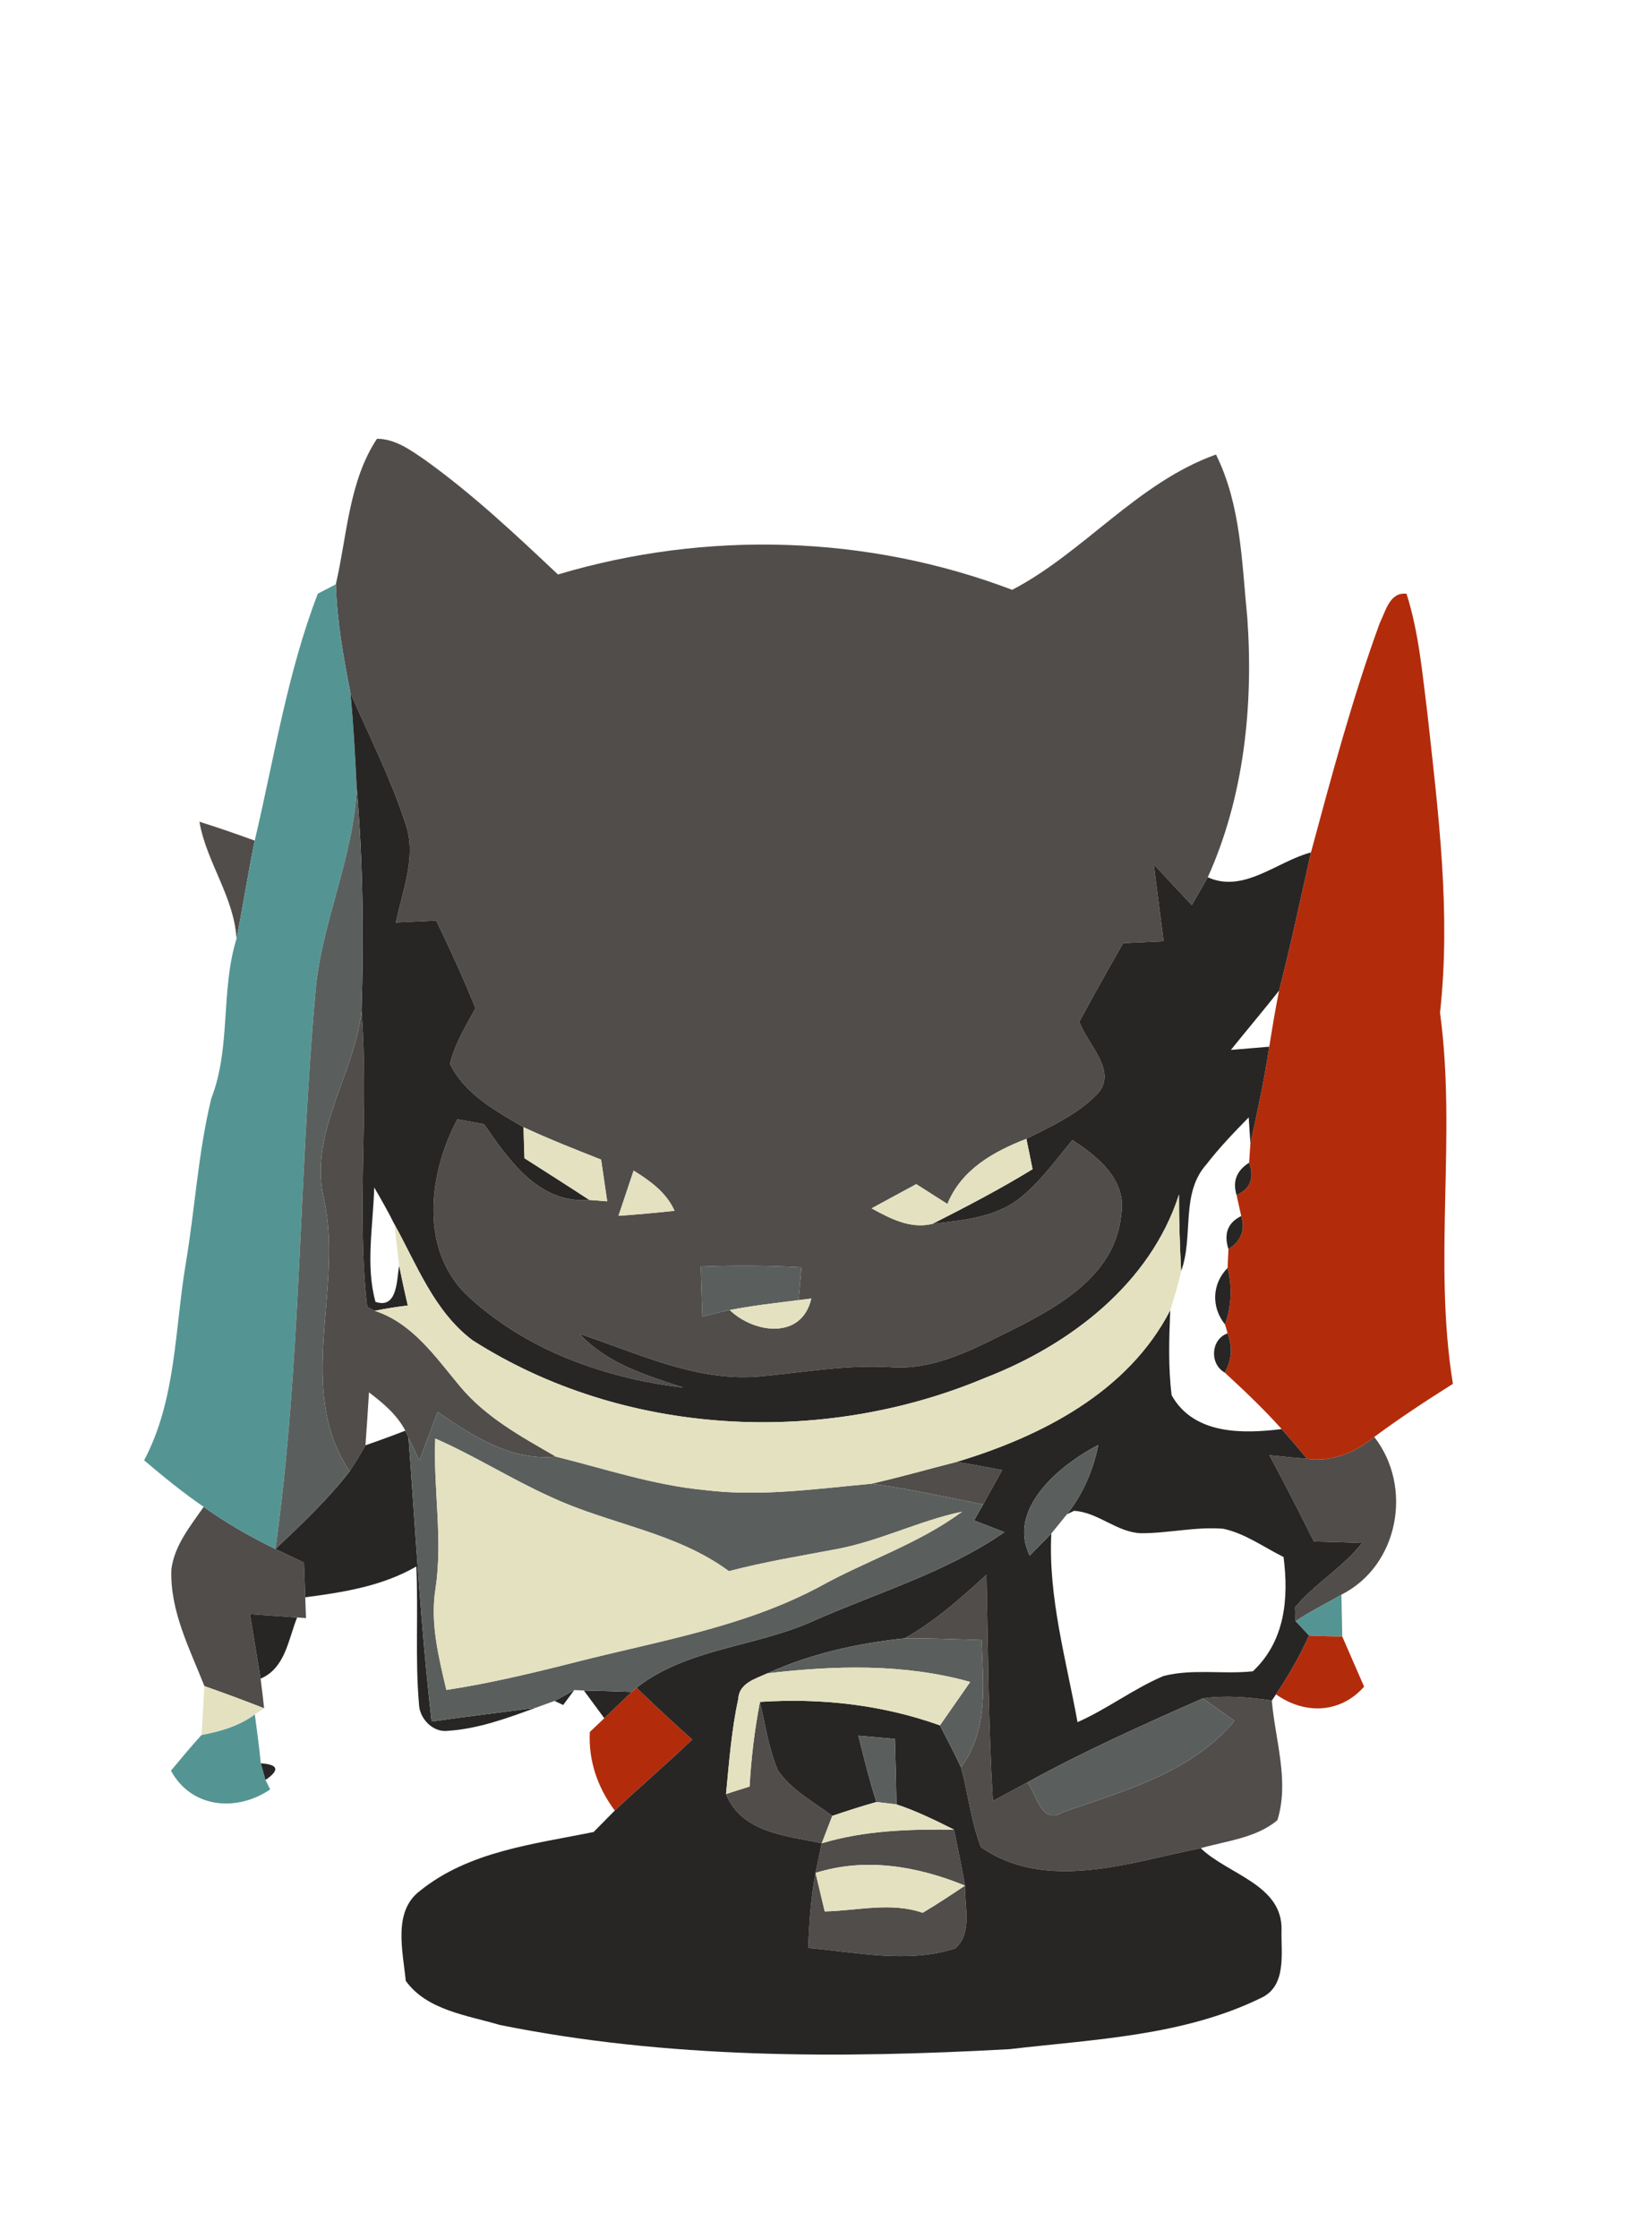 <?xml version="1.0" encoding="UTF-8" ?>
<!DOCTYPE svg PUBLIC "-//W3C//DTD SVG 1.1//EN" "http://www.w3.org/Graphics/SVG/1.1/DTD/svg11.dtd">
<svg width="155pt" height="210pt" viewBox="0 0 155 210" version="1.1" xmlns="http://www.w3.org/2000/svg">
<g id="#514d4bff">
<path fill="#514d4b" opacity="1.00" d=" M 35.37 41.15 C 37.08 41.16 38.50 42.20 39.85 43.12 C 44.33 46.33 48.35 50.11 52.35 53.88 C 66.27 49.73 81.39 50.16 94.97 55.32 C 101.67 51.83 106.73 45.26 114.09 42.63 C 116.45 47.38 116.51 52.78 117.03 57.95 C 117.61 66.16 116.73 74.73 113.32 82.28 C 112.83 83.16 112.32 84.02 111.82 84.89 C 110.62 83.62 109.43 82.34 108.25 81.06 C 108.56 83.46 108.87 85.87 109.18 88.28 C 107.91 88.34 106.65 88.40 105.38 88.46 C 103.98 90.91 102.60 93.35 101.27 95.83 C 102.04 97.99 105.06 100.60 102.82 102.74 C 100.98 104.57 98.58 105.66 96.30 106.81 C 93.20 108.01 90.21 109.69 88.89 112.92 C 87.91 112.30 86.94 111.68 85.97 111.06 C 84.57 111.81 83.17 112.58 81.78 113.33 C 83.53 114.29 85.44 115.30 87.50 114.78 C 90.25 114.45 93.21 114.22 95.50 112.52 C 97.52 110.96 99.01 108.87 100.61 106.92 C 103.03 108.49 105.74 110.67 105.20 113.93 C 104.63 119.88 98.80 122.84 94.06 125.18 C 90.76 126.83 87.27 128.54 83.48 128.22 C 79.28 127.98 75.15 128.76 70.99 129.12 C 65.16 129.53 59.78 126.89 54.39 125.11 C 56.97 127.90 60.63 128.99 64.12 130.14 C 56.68 129.27 49.15 126.57 43.66 121.33 C 39.33 116.95 40.26 109.99 42.91 104.98 C 43.53 105.09 44.78 105.31 45.41 105.43 C 47.76 108.83 50.59 112.93 55.29 112.54 C 55.71 112.57 56.55 112.64 56.97 112.67 C 56.78 111.37 56.59 110.06 56.40 108.76 C 53.95 107.79 51.50 106.83 49.12 105.72 C 46.51 104.19 43.58 102.61 42.22 99.77 C 42.67 97.90 43.70 96.24 44.61 94.56 C 43.49 91.77 42.23 89.04 40.93 86.34 C 39.66 86.40 38.40 86.46 37.14 86.52 C 37.79 83.42 39.18 80.15 37.96 77.01 C 36.60 72.87 34.61 68.98 32.88 65.00 C 32.22 61.63 31.61 58.24 31.51 54.80 C 32.57 50.23 32.72 45.16 35.37 41.15 M 59.45 109.79 C 58.98 111.20 58.50 112.62 58.03 114.03 C 59.78 113.91 61.54 113.75 63.29 113.56 C 62.52 111.84 61.00 110.75 59.45 109.79 M 65.75 118.79 C 65.80 120.35 65.84 121.92 65.90 123.48 C 66.75 123.26 67.60 123.05 68.47 122.87 C 70.77 125.07 75.23 125.67 76.12 121.79 L 74.92 121.94 C 74.99 121.17 75.13 119.63 75.20 118.86 C 72.06 118.68 68.90 118.67 65.75 118.79 Z" />
<path fill="#514d4b" opacity="1.00" d=" M 18.71 77.07 C 20.45 77.61 22.18 78.22 23.90 78.84 C 23.27 81.90 22.80 84.98 22.19 88.05 C 21.97 84.12 19.38 80.90 18.71 77.07 Z" />
<path fill="#514d4b" opacity="1.00" d=" M 30.42 112.57 C 28.87 106.35 33.26 100.85 33.92 94.81 C 34.65 104.03 33.41 113.51 34.45 122.57 L 35.16 122.94 C 38.69 124.09 40.84 127.24 43.10 129.95 C 45.52 132.90 48.92 134.75 52.17 136.62 C 47.94 137.04 44.38 134.70 41.06 132.43 C 40.48 133.94 39.92 135.46 39.35 136.98 C 39.01 136.27 38.67 135.56 38.33 134.84 L 38.03 134.18 C 37.25 132.68 35.94 131.59 34.62 130.59 C 34.52 132.24 34.41 133.89 34.29 135.55 C 33.83 136.38 33.33 137.20 32.80 138.00 C 27.66 130.24 32.23 120.99 30.42 112.57 Z" />
<path fill="#514d4b" opacity="1.00" d=" M 122.64 136.82 C 124.98 137.14 127.16 136.24 128.94 134.77 C 132.60 139.45 131.24 146.85 125.86 149.56 C 124.43 150.41 122.93 151.12 121.56 152.05 C 121.55 151.73 121.52 151.08 121.50 150.76 C 123.35 148.52 125.99 147.03 127.80 144.71 C 126.29 144.65 124.78 144.61 123.27 144.57 C 121.92 141.86 120.54 139.15 119.10 136.48 C 120.28 136.61 121.46 136.72 122.64 136.82 Z" />
<path fill="#514d4b" opacity="1.00" d=" M 81.75 139.16 C 84.44 138.55 87.09 137.79 89.76 137.11 C 91.19 137.33 92.61 137.61 94.03 137.88 C 93.43 138.95 92.84 140.03 92.24 141.10 C 88.75 140.40 85.27 139.63 81.75 139.16 Z" />
<path fill="#514d4b" opacity="1.00" d=" M 19.11 141.33 C 21.23 142.84 23.49 144.14 25.84 145.28 C 26.73 145.70 27.62 146.13 28.52 146.55 C 28.56 147.63 28.60 148.72 28.64 149.81 C 28.66 150.29 28.69 151.27 28.71 151.76 L 27.88 151.70 C 26.40 151.60 24.92 151.49 23.45 151.39 C 23.78 153.41 24.13 155.42 24.45 157.44 C 24.57 158.36 24.68 159.29 24.78 160.22 C 22.93 159.49 21.06 158.80 19.18 158.14 C 17.79 154.61 15.93 151.08 16.08 147.18 C 16.37 144.93 17.86 143.13 19.11 141.33 Z" />
<path fill="#514d4b" opacity="1.00" d=" M 84.87 153.66 C 87.72 152.07 90.16 149.88 92.56 147.69 C 92.71 154.77 92.73 161.85 93.16 168.91 C 94.23 168.33 95.31 167.75 96.39 167.17 C 97.33 168.39 97.69 171.20 99.76 169.95 C 105.47 167.97 111.81 166.24 115.82 161.40 C 115.08 160.87 113.60 159.82 112.86 159.29 C 115.02 158.99 117.19 159.18 119.33 159.49 C 119.64 163.20 121.00 167.04 119.85 170.72 C 117.84 172.39 115.10 172.65 112.66 173.34 C 106.00 174.66 98.19 177.50 92.03 173.24 C 91.10 170.82 90.84 168.22 90.16 165.74 C 92.78 162.28 92.25 157.88 92.09 153.82 C 89.68 153.74 87.28 153.64 84.87 153.66 Z" />
<path fill="#514d4b" opacity="1.00" d=" M 70.33 167.56 C 70.48 164.89 70.80 162.24 71.30 159.62 C 71.81 161.77 72.12 164.00 72.99 166.05 C 74.26 167.90 76.32 168.98 78.09 170.31 C 77.76 171.16 77.43 172.02 77.10 172.88 C 73.79 172.16 69.58 171.91 68.12 168.26 C 68.67 168.08 69.77 167.73 70.33 167.56 Z" />
<path fill="#514d4b" opacity="1.00" d=" M 89.51 171.60 C 89.86 173.35 90.24 175.09 90.54 176.85 C 86.08 175.03 81.22 174.18 76.52 175.66 C 76.67 174.97 76.96 173.57 77.10 172.88 C 81.12 171.67 85.35 171.55 89.51 171.60 Z" />
<path fill="#514d4b" opacity="1.00" d=" M 75.83 182.70 C 75.92 180.34 76.08 177.98 76.52 175.66 C 76.74 176.57 77.16 178.37 77.38 179.27 C 80.44 179.21 83.58 178.36 86.57 179.40 C 87.92 178.59 89.24 177.73 90.54 176.85 C 90.50 178.76 91.27 181.37 89.60 182.75 C 85.14 184.18 80.38 183.09 75.83 182.70 Z" />
</g>
<g id="#549593ff">
<path fill="#549593" opacity="1.00" d=" M 29.82 55.68 C 30.24 55.46 31.08 55.02 31.51 54.80 C 31.61 58.24 32.22 61.63 32.88 65.00 C 33.17 67.95 33.32 70.91 33.47 73.88 C 33.18 80.49 30.13 86.56 29.59 93.13 C 28.03 110.49 28.26 127.99 25.84 145.28 C 23.49 144.14 21.23 142.84 19.11 141.33 C 17.16 139.99 15.32 138.49 13.52 136.96 C 16.53 131.30 16.39 124.73 17.42 118.56 C 18.30 113.39 18.58 108.11 19.83 103.01 C 21.69 98.21 20.68 92.94 22.19 88.05 C 22.80 84.98 23.27 81.90 23.90 78.84 C 25.73 71.09 26.95 63.12 29.82 55.68 Z" />
<path fill="#549593" opacity="1.00" d=" M 121.56 152.05 C 122.93 151.12 124.43 150.41 125.86 149.56 C 125.88 150.54 125.92 152.51 125.94 153.49 C 124.90 153.48 123.86 153.44 122.82 153.40 C 122.51 153.06 121.88 152.39 121.56 152.05 Z" />
<path fill="#549593" opacity="1.00" d=" M 18.91 162.72 C 20.68 162.39 22.44 161.88 23.91 160.79 C 24.10 162.32 24.33 163.84 24.47 165.38 C 24.58 165.77 24.80 166.55 24.91 166.94 L 25.35 167.83 C 22.21 169.96 17.96 169.61 16.04 166.07 C 16.98 164.94 17.92 163.81 18.91 162.72 Z" />
</g>
<g id="#b22c0bff">
<path fill="#b22c0b" opacity="1.00" d=" M 129.45 58.45 C 129.99 57.38 130.38 55.49 131.97 55.69 C 133.13 59.34 133.45 63.16 133.93 66.94 C 134.95 76.24 136.15 85.62 135.11 94.98 C 136.68 106.52 134.44 118.25 136.32 129.79 C 133.81 131.37 131.33 133.00 128.94 134.77 C 127.16 136.24 124.98 137.14 122.64 136.82 C 121.85 135.88 121.06 134.94 120.25 134.03 C 118.58 132.16 116.76 130.44 114.92 128.74 C 115.57 127.55 115.66 126.32 115.18 125.05 L 114.94 124.22 C 115.55 122.51 115.62 120.68 115.18 118.92 C 115.20 118.48 115.24 117.60 115.26 117.16 C 116.45 116.40 116.85 115.36 116.46 114.05 C 116.35 113.56 116.13 112.57 116.02 112.08 C 117.32 111.50 117.71 110.49 117.20 109.05 C 117.23 108.60 117.29 107.69 117.32 107.24 C 117.99 104.23 118.63 101.22 119.09 98.17 C 119.37 96.41 119.66 94.65 120.01 92.91 C 121.12 88.61 122.02 84.27 123.00 79.95 C 124.95 72.73 126.89 65.48 129.45 58.45 Z" />
<path fill="#b22c0b" opacity="1.00" d=" M 122.82 153.40 C 123.86 153.44 124.90 153.48 125.94 153.49 C 126.61 155.06 127.31 156.62 127.99 158.19 C 125.76 160.72 122.39 160.82 119.72 158.91 C 120.89 157.16 121.95 155.32 122.82 153.40 Z" />
<path fill="#b22c0b" opacity="1.00" d=" M 59.28 158.68 L 59.72 158.29 C 61.43 159.94 63.17 161.56 64.95 163.15 C 62.58 165.42 60.08 167.56 57.68 169.81 C 56.07 167.65 55.20 165.14 55.34 162.44 C 55.68 162.12 56.36 161.47 56.70 161.15 C 57.56 160.32 58.41 159.49 59.28 158.68 Z" />
</g>
<g id="#272625ff">
<path fill="#272625" opacity="1.00" d=" M 32.88 65.00 C 34.61 68.98 36.60 72.87 37.96 77.01 C 39.18 80.15 37.79 83.42 37.14 86.52 C 38.40 86.46 39.66 86.40 40.93 86.34 C 42.23 89.04 43.49 91.77 44.61 94.56 C 43.70 96.24 42.67 97.90 42.22 99.77 C 43.58 102.61 46.51 104.19 49.12 105.72 C 49.14 106.45 49.18 107.90 49.21 108.63 C 51.24 109.93 53.28 111.22 55.29 112.54 C 50.59 112.93 47.76 108.83 45.41 105.43 C 44.78 105.31 43.53 105.09 42.91 104.98 C 40.26 109.99 39.33 116.95 43.66 121.33 C 49.15 126.57 56.68 129.27 64.12 130.14 C 60.63 128.99 56.97 127.90 54.39 125.11 C 59.78 126.89 65.16 129.53 70.99 129.12 C 75.15 128.76 79.28 127.98 83.48 128.22 C 87.27 128.54 90.76 126.83 94.06 125.18 C 98.80 122.84 104.63 119.88 105.20 113.93 C 105.74 110.67 103.03 108.49 100.61 106.92 C 99.01 108.87 97.52 110.96 95.50 112.52 C 93.21 114.22 90.25 114.45 87.50 114.78 C 90.68 113.17 93.84 111.52 96.88 109.66 C 96.69 108.71 96.50 107.76 96.30 106.81 C 98.58 105.66 100.98 104.57 102.82 102.74 C 105.06 100.60 102.04 97.99 101.27 95.83 C 102.60 93.35 103.98 90.91 105.38 88.46 C 106.65 88.40 107.91 88.34 109.18 88.28 C 108.87 85.87 108.56 83.46 108.25 81.06 C 109.43 82.34 110.62 83.62 111.82 84.89 C 112.32 84.02 112.83 83.16 113.32 82.28 C 116.71 83.81 119.82 80.78 123.00 79.95 C 122.02 84.27 121.12 88.61 120.01 92.91 C 118.53 94.79 116.98 96.61 115.49 98.47 C 116.69 98.37 117.89 98.27 119.09 98.17 C 118.63 101.22 117.99 104.23 117.32 107.24 C 117.28 106.63 117.20 105.41 117.16 104.80 C 115.78 106.21 114.40 107.64 113.20 109.20 C 110.73 111.95 112.02 115.96 110.82 119.22 C 110.70 116.82 110.61 114.43 110.62 112.03 C 107.93 120.41 100.37 126.16 92.43 129.23 C 77.07 135.69 58.45 134.72 44.33 125.70 C 40.73 122.99 39.11 118.62 37.00 114.81 C 36.42 113.64 35.77 112.50 35.11 111.37 C 35.02 114.91 34.28 118.68 35.23 122.10 C 37.32 122.81 37.22 119.98 37.45 118.70 C 37.70 119.95 37.97 121.20 38.26 122.44 C 37.22 122.57 36.19 122.73 35.16 122.94 L 34.45 122.57 C 33.41 113.51 34.65 104.03 33.92 94.81 C 34.14 87.83 34.06 80.84 33.47 73.88 C 33.32 70.91 33.17 67.95 32.88 65.00 Z" />
<path fill="#272625" opacity="1.00" d=" M 116.02 112.08 C 115.63 110.79 116.03 109.78 117.20 109.05 C 117.71 110.49 117.32 111.50 116.02 112.08 Z" />
<path fill="#272625" opacity="1.00" d=" M 115.26 117.16 C 114.80 115.70 115.20 114.67 116.46 114.05 C 116.85 115.36 116.45 116.40 115.26 117.16 Z" />
<path fill="#272625" opacity="1.00" d=" M 114.94 124.22 C 113.63 122.61 113.71 120.40 115.18 118.92 C 115.62 120.68 115.55 122.51 114.94 124.22 Z" />
<path fill="#272625" opacity="1.00" d=" M 89.76 137.11 C 97.70 134.72 105.85 130.56 109.80 122.88 C 109.69 125.53 109.60 128.22 109.93 130.86 C 112.00 134.56 116.59 134.49 120.25 134.03 C 121.06 134.94 121.85 135.88 122.64 136.82 C 121.46 136.72 120.28 136.61 119.10 136.48 C 120.54 139.15 121.92 141.86 123.27 144.57 C 124.78 144.61 126.29 144.65 127.80 144.71 C 125.99 147.03 123.35 148.52 121.50 150.76 C 121.52 151.08 121.55 151.73 121.56 152.05 C 121.88 152.39 122.51 153.06 122.82 153.40 C 121.95 155.32 120.89 157.16 119.72 158.91 C 119.63 159.06 119.43 159.35 119.33 159.49 C 117.19 159.18 115.02 158.99 112.86 159.29 C 107.29 161.74 101.72 164.24 96.39 167.17 C 95.31 167.75 94.23 168.33 93.16 168.91 C 92.73 161.85 92.71 154.77 92.56 147.69 C 90.16 149.88 87.72 152.07 84.87 153.66 C 80.45 154.12 76.07 155.10 72.00 156.94 C 70.90 157.45 69.34 157.85 69.27 159.34 C 68.63 162.27 68.41 165.28 68.12 168.26 C 69.58 171.91 73.79 172.16 77.10 172.88 C 76.96 173.57 76.67 174.97 76.52 175.66 C 76.08 177.98 75.92 180.34 75.83 182.70 C 80.38 183.09 85.14 184.18 89.60 182.75 C 91.27 181.37 90.50 178.76 90.54 176.85 C 90.24 175.09 89.86 173.35 89.51 171.60 C 87.75 170.72 85.98 169.85 84.11 169.23 C 84.07 167.18 84.03 165.14 83.96 163.09 C 83.11 163.02 81.40 162.87 80.54 162.79 C 81.06 164.87 81.57 166.96 82.23 169.01 C 80.83 169.40 79.46 169.85 78.09 170.31 C 76.32 168.98 74.26 167.90 72.99 166.05 C 72.12 164.00 71.81 161.77 71.30 159.62 C 77.02 159.24 82.78 159.88 88.19 161.82 C 88.86 163.12 89.54 164.42 90.16 165.74 C 90.84 168.22 91.10 170.82 92.03 173.24 C 98.19 177.50 106.00 174.66 112.66 173.34 C 115.20 175.80 120.33 176.75 120.24 180.99 C 120.18 183.18 120.77 186.28 118.29 187.40 C 110.99 190.96 102.65 191.26 94.72 192.19 C 78.78 193.07 62.61 193.09 46.90 189.92 C 43.84 189.01 40.04 188.54 38.07 185.78 C 37.81 183.03 36.82 179.26 39.42 177.33 C 44.02 173.62 50.11 172.96 55.70 171.82 C 56.36 171.15 57.02 170.48 57.68 169.81 C 60.08 167.56 62.58 165.42 64.95 163.15 C 63.17 161.56 61.43 159.94 59.72 158.29 C 64.47 154.58 70.82 154.48 76.19 152.08 C 82.25 149.39 88.74 147.50 94.24 143.70 C 93.53 143.42 92.10 142.87 91.39 142.60 C 91.60 142.22 92.03 141.47 92.24 141.10 C 92.84 140.03 93.43 138.95 94.03 137.88 C 92.61 137.61 91.19 137.33 89.76 137.11 M 96.61 145.90 C 97.12 145.38 98.14 144.35 98.64 143.83 C 98.34 149.80 100.04 155.68 101.10 161.52 C 103.90 160.28 106.35 158.39 109.17 157.19 C 111.91 156.49 114.77 157.05 117.55 156.75 C 120.57 153.92 120.93 149.92 120.43 146.03 C 118.57 145.11 116.83 143.82 114.77 143.38 C 112.19 143.17 109.63 143.81 107.05 143.80 C 104.79 143.72 103.01 141.82 100.77 141.70 L 100.10 142.03 C 101.61 140.13 102.57 137.89 103.05 135.52 C 99.48 137.37 94.46 141.48 96.61 145.90 Z" />
<path fill="#272625" opacity="1.00" d=" M 114.92 128.74 C 113.47 127.93 113.59 125.62 115.18 125.05 C 115.66 126.32 115.57 127.55 114.92 128.74 Z" />
<path fill="#272625" opacity="1.00" d=" M 34.29 135.55 C 35.55 135.12 36.80 134.66 38.03 134.18 L 38.33 134.84 C 38.99 143.72 39.48 152.62 40.50 161.46 C 43.75 160.99 47.01 160.61 50.26 160.17 C 47.61 161.14 44.90 162.14 42.06 162.33 C 40.64 162.54 39.33 161.18 39.31 159.80 C 38.94 155.52 39.26 151.21 39.06 146.92 C 35.88 148.76 32.23 149.34 28.64 149.81 C 28.60 148.72 28.56 147.63 28.52 146.55 C 27.62 146.13 26.73 145.70 25.84 145.28 C 28.28 142.97 30.74 140.66 32.80 138.00 C 33.33 137.20 33.83 136.38 34.29 135.55 Z" />
<path fill="#272625" opacity="1.00" d=" M 23.45 151.39 C 24.92 151.49 26.40 151.60 27.88 151.70 C 27.04 153.78 26.78 156.44 24.45 157.44 C 24.13 155.42 23.78 153.41 23.45 151.39 Z" />
<path fill="#272625" opacity="1.00" d=" M 54.78 158.55 C 56.28 158.59 57.78 158.62 59.28 158.68 C 58.41 159.49 57.56 160.32 56.70 161.15 C 56.22 160.50 55.26 159.20 54.78 158.55 Z" />
<path fill="#272625" opacity="1.00" d=" M 52.03 159.53 C 52.50 159.28 53.42 158.77 53.88 158.51 C 53.62 158.86 53.10 159.56 52.84 159.91 L 52.03 159.53 Z" />
<path fill="#272625" opacity="1.00" d=" M 24.47 165.38 C 26.12 165.49 26.27 166.01 24.91 166.94 C 24.80 166.55 24.58 165.77 24.47 165.38 Z" />
</g>
<g id="#5a5f5dff">
<path fill="#5a5f5d" opacity="1.00" d=" M 33.47 73.88 C 34.06 80.84 34.14 87.83 33.92 94.81 C 33.26 100.85 28.87 106.35 30.42 112.57 C 32.23 120.99 27.66 130.24 32.80 138.00 C 30.74 140.66 28.28 142.97 25.84 145.28 C 28.26 127.99 28.03 110.49 29.59 93.13 C 30.13 86.56 33.18 80.49 33.47 73.88 Z" />
<path fill="#5a5f5d" opacity="1.00" d=" M 65.75 118.79 C 68.90 118.67 72.06 118.68 75.20 118.86 C 75.13 119.63 74.99 121.17 74.92 121.94 C 72.76 122.21 70.60 122.45 68.47 122.87 C 67.60 123.05 66.75 123.26 65.90 123.48 C 65.84 121.92 65.80 120.35 65.75 118.79 Z" />
<path fill="#5a5f5d" opacity="1.00" d=" M 39.35 136.98 C 39.92 135.46 40.48 133.94 41.06 132.43 C 44.38 134.70 47.94 137.04 52.17 136.62 C 56.80 137.77 61.35 139.30 66.12 139.75 C 71.33 140.40 76.56 139.63 81.75 139.16 C 85.27 139.63 88.75 140.40 92.24 141.10 C 92.03 141.47 91.60 142.22 91.39 142.60 C 92.10 142.87 93.53 143.42 94.24 143.70 C 88.74 147.50 82.25 149.39 76.19 152.08 C 70.82 154.48 64.47 154.58 59.72 158.29 L 59.28 158.68 C 57.78 158.62 56.28 158.59 54.78 158.55 L 53.88 158.51 C 53.42 158.77 52.50 159.28 52.03 159.53 C 51.59 159.69 50.70 160.01 50.26 160.17 C 47.01 160.61 43.75 160.99 40.50 161.46 C 39.48 152.62 38.99 143.72 38.33 134.84 C 38.67 135.56 39.01 136.27 39.35 136.98 M 40.84 134.92 C 40.64 139.62 41.57 144.33 40.86 149.01 C 40.35 152.22 41.15 155.39 41.88 158.50 C 45.94 157.88 49.95 156.92 53.93 155.91 C 61.70 153.92 69.77 152.63 76.92 148.80 C 81.32 146.36 86.20 144.79 90.27 141.78 C 86.27 142.62 82.58 144.51 78.56 145.28 C 75.16 145.92 71.74 146.48 68.39 147.36 C 63.42 143.68 57.13 142.96 51.64 140.38 C 47.96 138.72 44.54 136.54 40.84 134.92 Z" />
<path fill="#5a5f5d" opacity="1.00" d=" M 96.61 145.90 C 94.46 141.48 99.48 137.37 103.05 135.52 C 102.57 137.89 101.61 140.13 100.10 142.03 C 99.74 142.48 99.01 143.38 98.64 143.83 C 98.14 144.35 97.12 145.38 96.61 145.90 Z" />
<path fill="#5a5f5d" opacity="1.00" d=" M 72.00 156.94 C 76.07 155.10 80.45 154.12 84.87 153.66 C 87.28 153.64 89.68 153.74 92.09 153.82 C 92.25 157.88 92.78 162.28 90.16 165.74 C 89.54 164.42 88.86 163.12 88.19 161.82 C 89.14 160.46 90.08 159.11 91.03 157.75 C 84.83 156.01 78.33 156.20 72.00 156.94 Z" />
<path fill="#5a5f5d" opacity="1.00" d=" M 96.39 167.17 C 101.72 164.24 107.29 161.74 112.86 159.29 C 113.60 159.82 115.08 160.87 115.82 161.40 C 111.81 166.24 105.47 167.97 99.76 169.95 C 97.69 171.20 97.33 168.39 96.39 167.17 Z" />
<path fill="#5a5f5d" opacity="1.00" d=" M 80.54 162.79 C 81.40 162.87 83.11 163.02 83.96 163.09 C 84.03 165.14 84.07 167.18 84.11 169.23 C 83.64 169.17 82.70 169.06 82.23 169.01 C 81.57 166.96 81.06 164.87 80.54 162.79 Z" />
</g>
<g id="#e4e1c0ff">
<path fill="#e4e1c0" opacity="1.00" d=" M 49.12 105.72 C 51.50 106.83 53.95 107.79 56.40 108.76 C 56.59 110.06 56.78 111.37 56.97 112.67 C 56.55 112.64 55.71 112.57 55.29 112.54 C 53.28 111.22 51.24 109.93 49.21 108.63 C 49.18 107.90 49.14 106.45 49.12 105.72 Z" />
<path fill="#e4e1c0" opacity="1.00" d=" M 88.89 112.92 C 90.21 109.69 93.20 108.01 96.30 106.81 C 96.50 107.76 96.69 108.71 96.88 109.66 C 93.84 111.52 90.68 113.17 87.50 114.78 C 85.44 115.30 83.53 114.29 81.78 113.33 C 83.17 112.58 84.57 111.81 85.97 111.06 C 86.94 111.68 87.91 112.30 88.89 112.92 Z" />
<path fill="#e4e1c0" opacity="1.00" d=" M 59.45 109.79 C 61.00 110.75 62.52 111.84 63.29 113.56 C 61.54 113.75 59.78 113.91 58.03 114.03 C 58.50 112.62 58.98 111.20 59.45 109.79 Z" />
<path fill="#e4e1c0" opacity="1.00" d=" M 92.43 129.23 C 100.37 126.16 107.93 120.41 110.62 112.03 C 110.61 114.43 110.70 116.82 110.82 119.22 C 110.56 120.46 110.18 121.67 109.80 122.88 C 105.85 130.56 97.70 134.72 89.76 137.11 C 87.09 137.79 84.44 138.55 81.75 139.16 C 76.56 139.63 71.33 140.40 66.12 139.75 C 61.35 139.30 56.80 137.77 52.17 136.62 C 48.92 134.75 45.52 132.90 43.10 129.95 C 40.84 127.24 38.69 124.09 35.16 122.94 C 36.19 122.73 37.22 122.57 38.26 122.44 C 37.97 121.20 37.70 119.95 37.45 118.70 C 37.30 117.40 37.15 116.11 37.00 114.81 C 39.11 118.62 40.73 122.99 44.33 125.70 C 58.45 134.72 77.07 135.69 92.43 129.23 Z" />
<path fill="#e4e1c0" opacity="1.00" d=" M 68.47 122.87 C 70.60 122.45 72.76 122.21 74.92 121.94 L 76.12 121.79 C 75.23 125.67 70.77 125.07 68.47 122.87 Z" />
<path fill="#e4e1c0" opacity="1.00" d=" M 40.84 134.92 C 44.54 136.54 47.96 138.72 51.64 140.38 C 57.13 142.96 63.42 143.68 68.39 147.36 C 71.74 146.48 75.16 145.92 78.56 145.28 C 82.58 144.51 86.27 142.62 90.27 141.78 C 86.20 144.79 81.32 146.36 76.92 148.80 C 69.77 152.63 61.70 153.92 53.93 155.91 C 49.95 156.92 45.94 157.88 41.88 158.50 C 41.15 155.39 40.35 152.22 40.86 149.01 C 41.57 144.33 40.64 139.62 40.84 134.92 Z" />
<path fill="#e4e1c0" opacity="1.00" d=" M 72.00 156.94 C 78.33 156.20 84.83 156.01 91.03 157.75 C 90.08 159.11 89.14 160.46 88.19 161.82 C 82.78 159.88 77.02 159.24 71.30 159.62 C 70.80 162.24 70.48 164.89 70.33 167.56 C 69.77 167.73 68.67 168.08 68.12 168.26 C 68.41 165.28 68.63 162.27 69.27 159.34 C 69.34 157.85 70.90 157.45 72.00 156.94 Z" />
<path fill="#e4e1c0" opacity="1.00" d=" M 19.18 158.14 C 21.06 158.80 22.93 159.49 24.78 160.22 L 23.91 160.79 C 22.44 161.88 20.68 162.39 18.91 162.72 C 18.98 161.58 19.11 159.28 19.18 158.14 Z" />
<path fill="#e4e1c0" opacity="1.00" d=" M 78.09 170.31 C 79.46 169.85 80.83 169.40 82.23 169.01 C 82.70 169.06 83.64 169.17 84.11 169.23 C 85.98 169.85 87.75 170.72 89.51 171.60 C 85.35 171.55 81.12 171.67 77.10 172.88 C 77.43 172.02 77.76 171.16 78.09 170.31 Z" />
<path fill="#e4e1c0" opacity="1.00" d=" M 76.52 175.66 C 81.22 174.18 86.08 175.03 90.54 176.85 C 89.24 177.73 87.92 178.59 86.57 179.40 C 83.58 178.36 80.44 179.21 77.38 179.27 C 77.16 178.37 76.74 176.57 76.52 175.66 Z" />
</g>
</svg>

